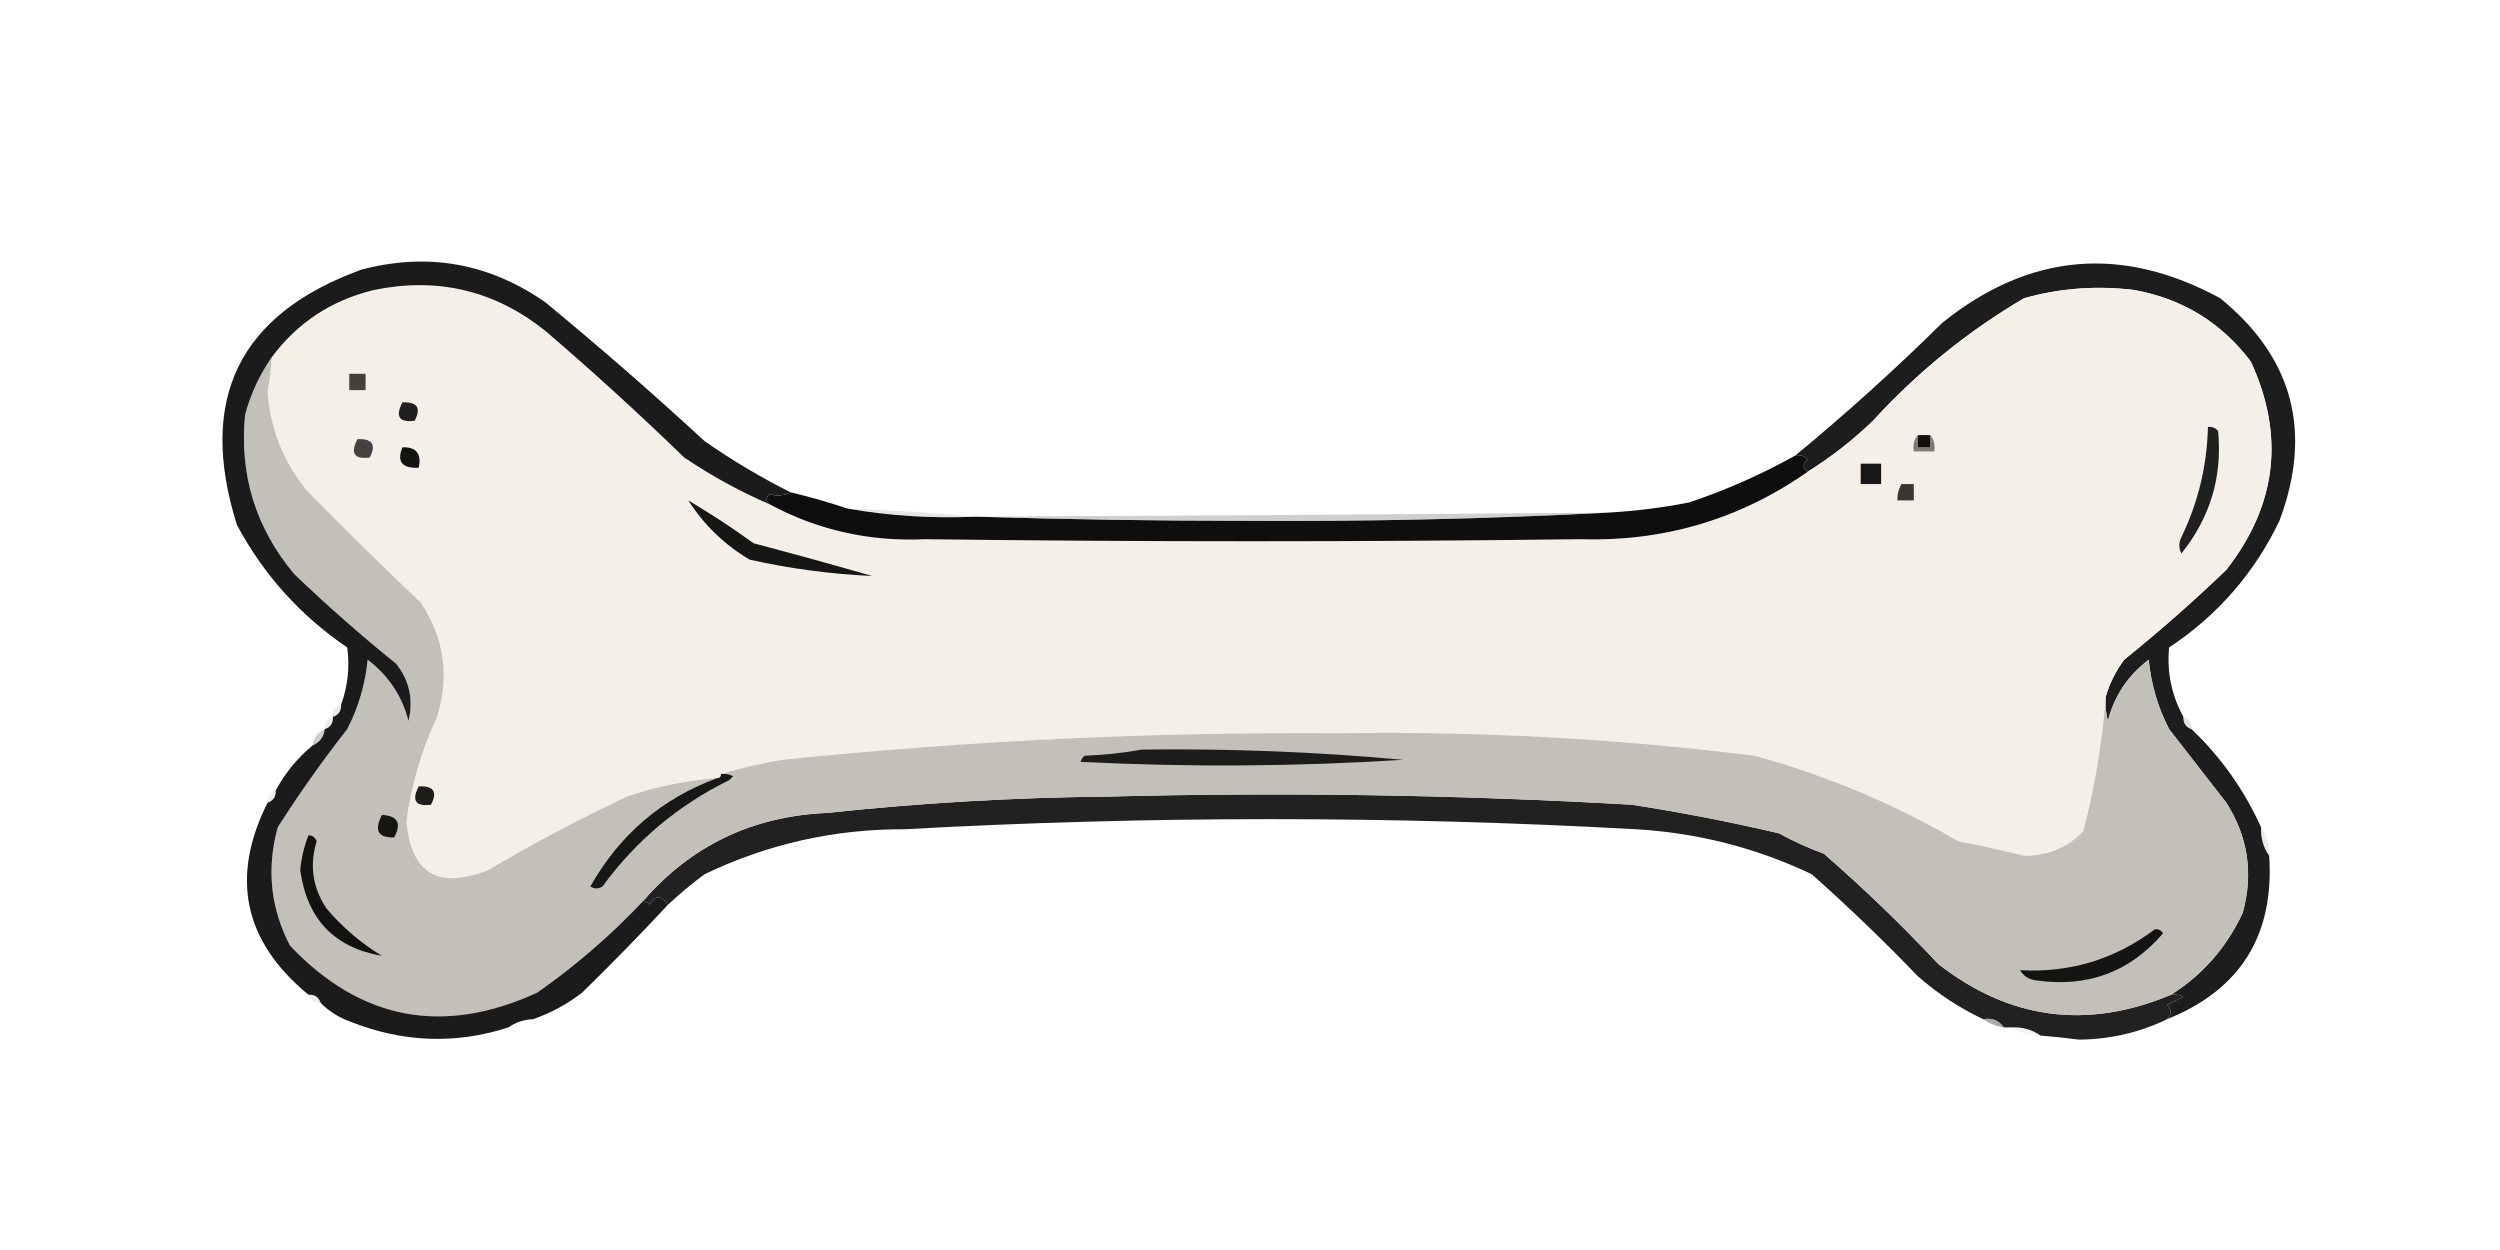 <?xml version="1.0" encoding="UTF-8"?>
<!DOCTYPE svg PUBLIC "-//W3C//DTD SVG 1.1//EN" "http://www.w3.org/Graphics/SVG/1.1/DTD/svg11.dtd">
<svg xmlns="http://www.w3.org/2000/svg" version="1.1" width="612px" height="306px" style="shape-rendering:geometricPrecision; text-rendering:geometricPrecision; image-rendering:optimizeQuality; fill-rule:evenodd; clip-rule:evenodd" xmlns:xlink="http://www.w3.org/1999/xlink">
<g><path style="opacity:0.977" fill="#191919" d="M 534.5,175.5 C 534.427,177.027 535.094,178.027 536.5,178.5C 543.714,185.384 549.38,193.384 553.5,202.5C 553.41,205.152 554.076,207.485 555.5,209.5C 556.775,228.968 548.442,242.302 530.5,249.5C 531.684,248.312 531.684,247.145 530.5,246C 531.833,245.333 533.167,244.667 534.5,244C 533.552,243.517 532.552,243.351 531.5,243.5C 539.244,238.584 545.077,231.918 549,223.5C 551.675,213.903 550.342,204.903 545,196.5C 540.333,190.5 535.667,184.5 531,178.5C 528.248,173.162 526.582,167.495 526,161.5C 520.901,165.375 517.568,170.375 516,176.5C 515.505,174.527 515.338,172.527 515.5,170.5C 516.44,167.286 517.94,164.286 520,161.5C 528.63,154.539 536.963,147.205 545,139.5C 557.363,123.667 559.363,106.667 551,88.5C 543.806,78.983 534.306,73.15 522.5,71C 513.327,69.864 504.327,70.531 495.5,73C 481.718,81.105 469.385,91.105 458.5,103C 453.602,107.732 448.269,111.899 442.5,115.5C 441.209,114.527 441.209,113.527 442.5,112.5C 441.675,111.614 440.675,111.281 439.5,111.5C 451.877,101.301 463.877,90.467 475.5,79C 496.75,61.935 519.417,59.935 543.5,73C 561.344,87.533 566.177,105.7 558,127.5C 551.868,140.301 542.868,150.634 531,158.5C 530.423,164.524 531.589,170.191 534.5,175.5 Z"/></g>
<g><path style="opacity:1" fill="#f4f0e8" d="M 188.5,123.5 C 200.215,129.792 212.882,132.625 226.5,132C 279.833,132.667 333.167,132.667 386.5,132C 407.14,132.679 425.807,127.179 442.5,115.5C 448.269,111.899 453.602,107.732 458.5,103C 469.385,91.105 481.718,81.105 495.5,73C 504.327,70.531 513.327,69.864 522.5,71C 534.306,73.15 543.806,78.983 551,88.5C 559.363,106.667 557.363,123.667 545,139.5C 536.963,147.205 528.63,154.539 520,161.5C 517.94,164.286 516.44,167.286 515.5,170.5C 514.655,181.545 512.822,192.545 510,203.5C 506.081,207.531 501.248,209.531 495.5,209.5C 490.236,208.147 484.903,206.98 479.5,206C 463.805,196.823 447.138,189.823 429.5,185C 395.643,180.784 361.643,178.95 327.5,179.5C 282.034,179.171 236.701,181.337 191.5,186C 186.298,186.869 181.298,188.036 176.5,189.5C 176.5,190.167 176.167,190.5 175.5,190.5C 168,191.04 160.666,192.54 153.5,195C 141.846,200.492 130.513,206.492 119.5,213C 107.255,217.836 100.588,213.836 99.5,201C 100.696,192.111 103.196,183.611 107,175.5C 110.088,165.494 108.755,156.161 103,147.5C 93.681,138.681 84.514,129.681 75.5,120.5C 69.534,113.442 66.201,105.275 65.5,96C 66.031,93.183 66.364,90.35 66.5,87.5C 72.746,79.03 81.079,73.53 91.5,71C 107.126,67.769 121.126,71.103 133.5,81C 145.133,90.964 156.466,101.298 167.5,112C 174.154,116.492 181.154,120.326 188.5,123.5 Z"/></g>
<g><path style="opacity:1" fill="#20201e" d="M 540.5,104.5 C 541.496,104.414 542.329,104.748 543,105.5C 544.06,116.715 541.06,126.715 534,135.5C 533.333,134.167 533.333,132.833 534,131.5C 538.125,122.961 540.292,113.961 540.5,104.5 Z"/></g>
<g><path style="opacity:1" fill="#7f7b74" d="M 469.5,106.5 C 469.5,107.5 469.5,108.5 469.5,109.5C 470.5,109.5 471.5,109.5 472.5,109.5C 472.5,108.5 472.5,107.5 472.5,106.5C 473.434,107.568 473.768,108.901 473.5,110.5C 471.833,110.5 470.167,110.5 468.5,110.5C 468.232,108.901 468.566,107.568 469.5,106.5 Z"/></g>
<g><path style="opacity:1" fill="#120e0b" d="M 469.5,106.5 C 470.5,106.5 471.5,106.5 472.5,106.5C 472.5,107.5 472.5,108.5 472.5,109.5C 471.5,109.5 470.5,109.5 469.5,109.5C 469.5,108.5 469.5,107.5 469.5,106.5 Z"/></g>
<g><path style="opacity:0.987" fill="#0d0c0c" d="M 439.5,111.5 C 440.675,111.281 441.675,111.614 442.5,112.5C 441.209,113.527 441.209,114.527 442.5,115.5C 425.807,127.179 407.14,132.679 386.5,132C 333.167,132.667 279.833,132.667 226.5,132C 212.882,132.625 200.215,129.792 188.5,123.5C 187.402,122.603 187.402,121.77 188.5,121C 190.227,121.526 191.894,121.359 193.5,120.5C 198.24,121.636 202.907,122.97 207.5,124.5C 217.609,126.262 227.942,126.928 238.5,126.5C 238.833,126.5 239.167,126.5 239.5,126.5C 261.125,127.156 282.792,127.489 304.5,127.5C 334.349,127.697 364.016,127.03 393.5,125.5C 400.226,125.127 406.893,124.294 413.5,123C 422.572,119.962 431.238,116.128 439.5,111.5 Z"/></g>
<g><path style="opacity:1" fill="#171717" d="M 455.5,113.5 C 457.167,113.5 458.833,113.5 460.5,113.5C 460.5,115.167 460.5,116.833 460.5,118.5C 458.833,118.5 457.167,118.5 455.5,118.5C 455.5,116.833 455.5,115.167 455.5,113.5 Z"/></g>
<g><path style="opacity:1" fill="#3a3632" d="M 465.5,118.5 C 466.5,118.5 467.5,118.5 468.5,118.5C 468.5,119.833 468.5,121.167 468.5,122.5C 467.167,122.5 465.833,122.5 464.5,122.5C 464.433,121.041 464.766,119.708 465.5,118.5 Z"/></g>
<g><path style="opacity:0.243" fill="#999999" d="M 207.5,124.5 C 218.006,124.855 228.339,125.522 238.5,126.5C 227.942,126.928 217.609,126.262 207.5,124.5 Z"/></g>
<g><path style="opacity:0.493" fill="#9e9e9e" d="M 239.5,126.5 C 290.612,126.239 341.945,125.906 393.5,125.5C 364.016,127.03 334.349,127.697 304.5,127.5C 282.792,127.489 261.125,127.156 239.5,126.5 Z"/></g>
<g><path style="opacity:1" fill="#161614" d="M 168.5,122.5 C 173.947,125.731 179.281,129.231 184.5,133C 194.191,135.56 203.858,138.227 213.5,141C 203.417,140.547 193.417,139.214 183.5,137C 177.315,133.314 172.315,128.48 168.5,122.5 Z"/></g>
<g><path style="opacity:0.18" fill="#898989" d="M 83.5,172.5 C 83.573,174.027 82.906,175.027 81.5,175.5C 81.427,173.973 82.094,172.973 83.5,172.5 Z"/></g>
<g><path style="opacity:0.165" fill="#8f8f94" d="M 81.5,175.5 C 81.573,177.027 80.906,178.027 79.5,178.5C 79.427,176.973 80.094,175.973 81.5,175.5 Z"/></g>
<g><path style="opacity:0.224" fill="#7f7f80" d="M 534.5,175.5 C 535.906,175.973 536.573,176.973 536.5,178.5C 535.094,178.027 534.427,177.027 534.5,175.5 Z"/></g>
<g><path style="opacity:0.357" fill="#767676" d="M 79.5,178.5 C 79.262,180.404 78.262,181.738 76.5,182.5C 76.738,180.596 77.738,179.262 79.5,178.5 Z"/></g>
<g><path style="opacity:0.935" fill="#131313" d="M 531.5,243.5 C 532.552,243.351 533.552,243.517 534.5,244C 533.167,244.667 531.833,245.333 530.5,246C 531.684,247.145 531.684,248.312 530.5,249.5C 523.839,252.742 516.672,254.409 509,254.5C 505.833,254.099 502.666,253.766 499.5,253.5C 497.485,252.076 495.152,251.41 492.5,251.5C 491.833,251.5 491.167,251.5 490.5,251.5C 489.365,249.787 487.698,249.12 485.5,249.5C 479.71,246.767 474.377,243.267 469.5,239C 461.137,230.303 452.47,221.969 443.5,214C 429.915,207.548 415.581,203.881 400.5,203C 340.835,199.702 281.169,199.702 221.5,203C 204.283,202.923 187.949,206.589 172.5,214C 169.335,216.335 166.335,218.835 163.5,221.5C 161.932,219.069 160.432,219.069 159,221.5C 158.617,220.944 158.117,220.611 157.5,220.5C 169.269,206.952 184.269,199.785 202.5,199C 225.434,196.546 248.434,195.212 271.5,195C 314.201,193.889 356.867,194.556 399.5,197C 411.583,198.869 423.583,201.203 435.5,204C 439.048,205.941 442.714,207.607 446.5,209C 456.344,217.566 465.677,226.566 474.5,236C 491.969,249.617 510.969,252.117 531.5,243.5 Z"/></g>
<g><path style="opacity:0.133" fill="#8b8b8b" d="M 67.5,193.5 C 67.573,195.027 66.906,196.027 65.5,196.5C 65.427,194.973 66.094,193.973 67.5,193.5 Z"/></g>
<g><path style="opacity:1" fill="#c3bfb9" d="M 66.5,87.5 C 66.364,90.35 66.031,93.183 65.5,96C 66.201,105.275 69.534,113.442 75.5,120.5C 84.514,129.681 93.681,138.681 103,147.5C 108.755,156.161 110.088,165.494 107,175.5C 103.196,183.611 100.696,192.111 99.5,201C 100.588,213.836 107.255,217.836 119.5,213C 130.513,206.492 141.846,200.492 153.5,195C 160.666,192.54 168,191.04 175.5,190.5C 162.019,195.468 151.686,204.301 144.5,217C 145.5,217.667 146.5,217.667 147.5,217C 155.735,205.759 166.069,197.092 178.5,191C 178.833,190.667 179.167,190.333 179.5,190C 178.552,189.517 177.552,189.351 176.5,189.5C 181.298,188.036 186.298,186.869 191.5,186C 236.701,181.337 282.034,179.171 327.5,179.5C 361.643,178.95 395.643,180.784 429.5,185C 447.138,189.823 463.805,196.823 479.5,206C 484.903,206.98 490.236,208.147 495.5,209.5C 501.248,209.531 506.081,207.531 510,203.5C 512.822,192.545 514.655,181.545 515.5,170.5C 515.338,172.527 515.505,174.527 516,176.5C 517.568,170.375 520.901,165.375 526,161.5C 526.582,167.495 528.248,173.162 531,178.5C 535.667,184.5 540.333,190.5 545,196.5C 550.342,204.903 551.675,213.903 549,223.5C 545.077,231.918 539.244,238.584 531.5,243.5C 510.969,252.117 491.969,249.617 474.5,236C 465.677,226.566 456.344,217.566 446.5,209C 442.714,207.607 439.048,205.941 435.5,204C 423.583,201.203 411.583,198.869 399.5,197C 356.867,194.556 314.201,193.889 271.5,195C 248.434,195.212 225.434,196.546 202.5,199C 184.269,199.785 169.269,206.952 157.5,220.5C 149.591,228.911 140.924,236.411 131.5,243C 108.455,253.563 88.288,249.73 71,231.5C 66.208,222.29 65.208,212.623 68,202.5C 73.278,194.222 78.945,186.222 85,178.5C 87.752,173.162 89.418,167.495 90,161.5C 95.099,165.375 98.432,170.375 100,176.5C 101.242,171.306 100.242,166.64 97,162.5C 88.37,155.539 80.037,148.205 72,140.5C 62.564,129.191 58.564,116.191 60,101.5C 61.395,96.382 63.562,91.715 66.5,87.5 Z"/></g>
<g><path style="opacity:1" fill="#161514" d="M 93.5,199.5 C 97.35,199.701 98.35,201.534 96.5,205C 92.537,205.118 91.537,203.284 93.5,199.5 Z"/></g>
<g><path style="opacity:1" fill="#171715" d="M 176.5,189.5 C 177.552,189.351 178.552,189.517 179.5,190C 179.167,190.333 178.833,190.667 178.5,191C 166.069,197.092 155.735,205.759 147.5,217C 146.5,217.667 145.5,217.667 144.5,217C 151.686,204.301 162.019,195.468 175.5,190.5C 176.167,190.5 176.5,190.167 176.5,189.5 Z"/></g>
<g><path style="opacity:1" fill="#1f1d1a" d="M 102.5,192.5 C 106.161,192.35 107.161,193.85 105.5,197C 101.707,197.487 100.707,195.987 102.5,192.5 Z"/></g>
<g><path style="opacity:1" fill="#1c1c1a" d="M 279.5,183.5 C 300.914,183.221 322.247,184.054 343.5,186C 317.177,187.664 290.844,187.831 264.5,186.5C 264.709,185.914 265.043,185.414 265.5,185C 270.351,184.826 275.018,184.326 279.5,183.5 Z"/></g>
<g><path style="opacity:0.176" fill="#939393" d="M 553.5,202.5 C 554.924,204.515 555.59,206.848 555.5,209.5C 554.076,207.485 553.41,205.152 553.5,202.5 Z"/></g>
<g><path style="opacity:1" fill="#131210" d="M 75.5,204.5 C 76.497,204.47 77.164,204.97 77.5,206C 75.711,211.897 76.544,217.397 80,222.5C 83.912,227.083 88.412,230.917 93.5,234C 81.812,231.975 75.145,224.975 73.5,213C 73.782,210.04 74.449,207.207 75.5,204.5 Z"/></g>
<g><path style="opacity:1" fill="#141412" d="M 527.5,227.5 C 528.376,227.369 529.043,227.702 529.5,228.5C 521.364,237.961 511.031,241.794 498.5,240C 496.714,239.804 495.381,238.971 494.5,237.5C 506.718,238.19 517.718,234.856 527.5,227.5 Z"/></g>
<g><path style="opacity:0.986" fill="#191919" d="M 193.5,120.5 C 191.894,121.359 190.227,121.526 188.5,121C 187.402,121.77 187.402,122.603 188.5,123.5C 181.154,120.326 174.154,116.492 167.5,112C 156.466,101.298 145.133,90.964 133.5,81C 121.126,71.103 107.126,67.769 91.5,71C 81.079,73.53 72.746,79.03 66.5,87.5C 63.562,91.715 61.395,96.382 60,101.5C 58.564,116.191 62.564,129.191 72,140.5C 80.037,148.205 88.37,155.539 97,162.5C 100.242,166.64 101.242,171.306 100,176.5C 98.432,170.375 95.099,165.375 90,161.5C 89.418,167.495 87.752,173.162 85,178.5C 78.945,186.222 73.278,194.222 68,202.5C 65.208,212.623 66.208,222.29 71,231.5C 88.288,249.73 108.455,253.563 131.5,243C 140.924,236.411 149.591,228.911 157.5,220.5C 158.117,220.611 158.617,220.944 159,221.5C 160.432,219.069 161.932,219.069 163.5,221.5C 156.703,228.798 149.703,235.965 142.5,243C 138.845,245.827 134.845,247.993 130.5,249.5C 128.214,249.595 126.214,250.262 124.5,251.5C 111.475,255.712 98.475,255.212 85.5,250C 82.761,248.974 80.428,247.474 78.5,245.5C 78.027,244.094 77.027,243.427 75.5,243.5C 59.656,230.46 56.322,214.793 65.5,196.5C 66.906,196.027 67.573,195.027 67.5,193.5C 69.793,189.242 72.793,185.576 76.5,182.5C 78.262,181.738 79.262,180.404 79.5,178.5C 80.906,178.027 81.573,177.027 81.5,175.5C 82.906,175.027 83.573,174.027 83.5,172.5C 85.151,167.959 85.651,163.293 85,158.5C 73.523,150.691 64.523,140.691 58,128.5C 48.31,97.716 58.477,76.882 88.5,66C 104.707,61.735 119.707,64.402 133.5,74C 146.796,84.96 159.796,96.294 172.5,108C 179.233,112.696 186.233,116.863 193.5,120.5 Z"/></g>
<g><path style="opacity:1" fill="#151311" d="M 98.5,109.5 C 101.91,109.384 103.244,111.05 102.5,114.5C 98.424,114.706 97.091,113.039 98.5,109.5 Z"/></g>
<g><path style="opacity:1" fill="#464040" d="M 87.5,107.5 C 91.161,107.35 92.161,108.85 90.5,112C 86.707,112.487 85.707,110.987 87.5,107.5 Z"/></g>
<g><path style="opacity:1" fill="#21201e" d="M 98.5,98.5 C 102.161,98.35 103.161,99.85 101.5,103C 97.707,103.487 96.707,101.987 98.5,98.5 Z"/></g>
<g><path style="opacity:1" fill="#44413a" d="M 85.5,91.5 C 86.833,91.5 88.167,91.5 89.5,91.5C 89.5,92.833 89.5,94.167 89.5,95.5C 88.167,95.5 86.833,95.5 85.5,95.5C 85.5,94.167 85.5,92.833 85.5,91.5 Z"/></g>
<g><path style="opacity:0.169" fill="#959595" d="M 75.5,243.5 C 77.027,243.427 78.027,244.094 78.5,245.5C 76.973,245.573 75.973,244.906 75.5,243.5 Z"/></g>
<g><path style="opacity:0.6" fill="#747474" d="M 485.5,249.5 C 487.698,249.12 489.365,249.787 490.5,251.5C 488.597,251.204 486.93,250.537 485.5,249.5 Z"/></g>
<g><path style="opacity:0.008" fill="#bcbcbc" d="M 130.5,249.5 C 128.898,251.074 126.898,251.741 124.5,251.5C 126.214,250.262 128.214,249.595 130.5,249.5 Z"/></g>
<g><path style="opacity:0.11" fill="#9b9b9b" d="M 492.5,251.5 C 495.152,251.41 497.485,252.076 499.5,253.5C 496.848,253.59 494.515,252.924 492.5,251.5 Z"/></g>
</svg>

